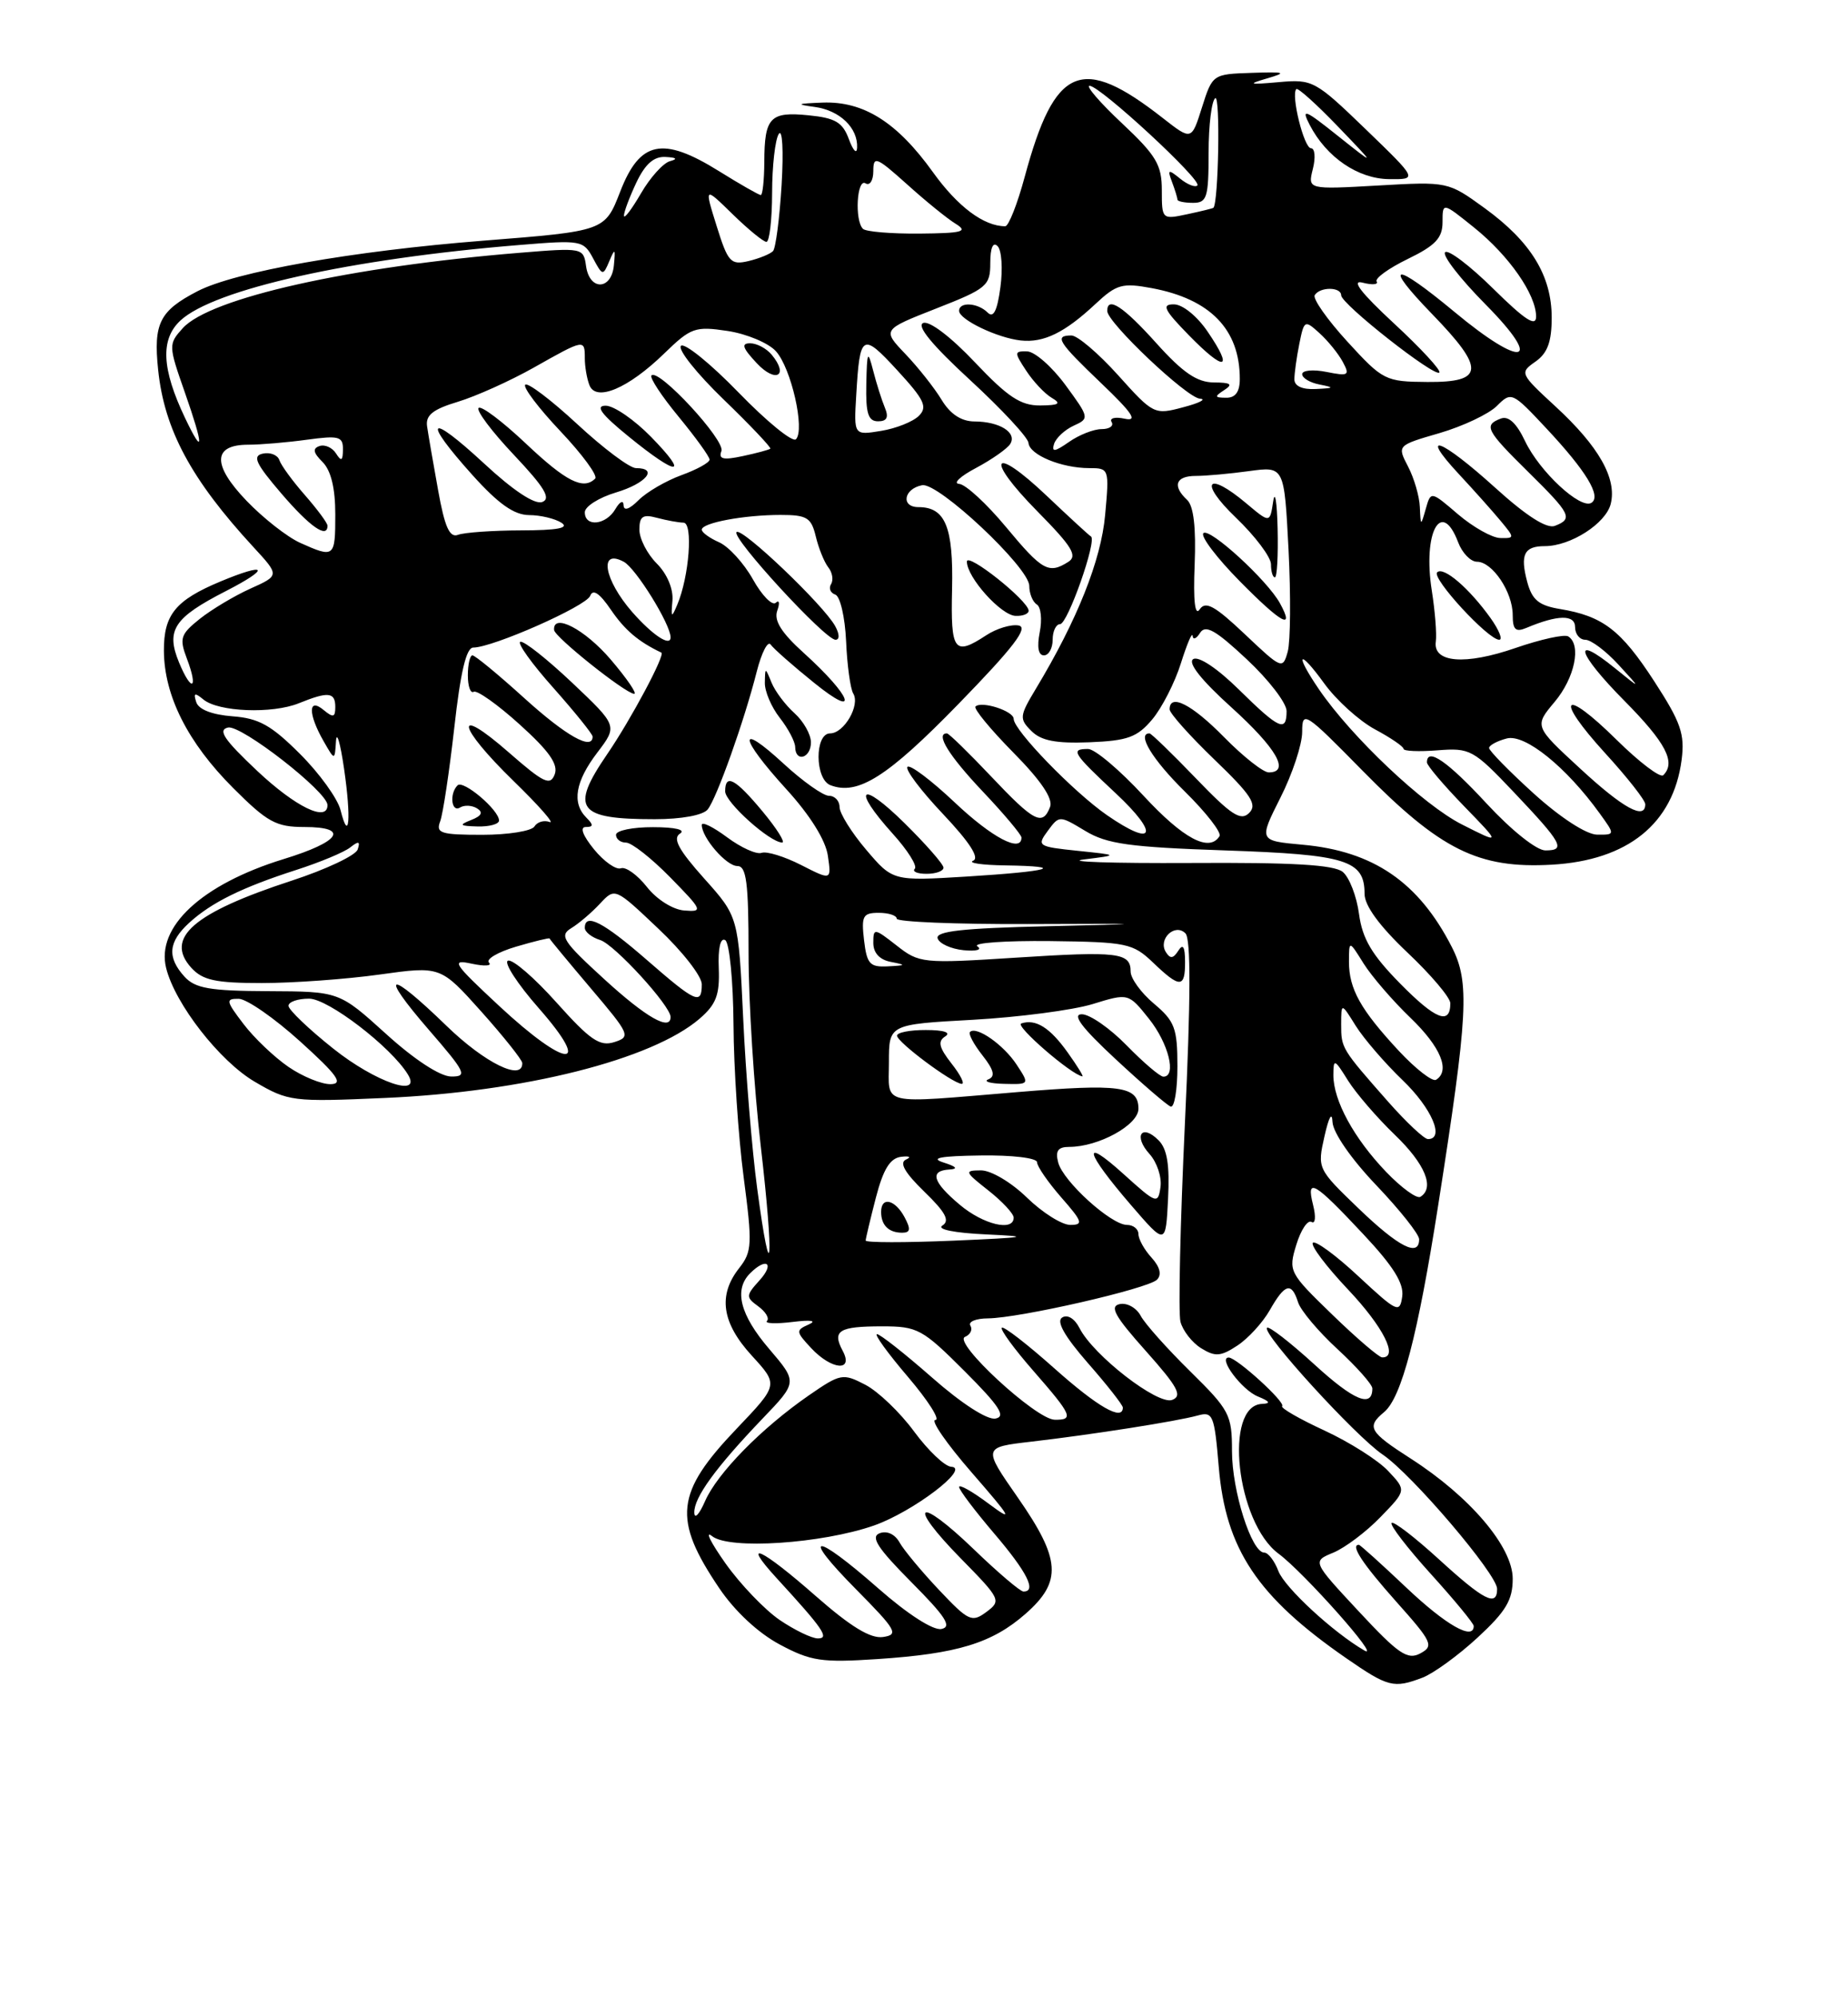 <?xml version="1.0" encoding="UTF-8" standalone="no"?>
<!DOCTYPE svg PUBLIC "-//W3C//DTD SVG 1.1//EN" "http://www.w3.org/Graphics/SVG/1.1/DTD/svg11.dtd" >
<svg xmlns="http://www.w3.org/2000/svg" xmlns:xlink="http://www.w3.org/1999/xlink" version="1.1" viewBox="0 0 237 256">
 <g >
 <path fill="currentColor"
d=" M 182.43 215.03 C 183.83 214.49 187.01 212.19 189.49 209.90 C 193.13 206.54 194.00 205.09 194.00 202.35 C 194.00 198.27 188.54 191.84 180.92 186.95 C 175.59 183.53 175.22 182.89 177.50 181.00 C 179.74 179.14 181.83 171.18 184.44 154.50 C 188.29 129.91 188.50 125.91 186.19 121.38 C 181.94 113.07 176.14 109.09 167.05 108.27 C 161.43 107.76 161.43 107.76 164.21 102.24 C 165.75 99.20 167.00 95.41 167.00 93.81 C 167.00 91.03 167.34 91.25 174.75 98.79 C 184.74 108.95 189.60 111.36 199.01 110.83 C 208.75 110.28 214.59 105.57 215.66 97.41 C 216.09 94.08 215.57 92.59 212.15 87.32 C 207.88 80.75 205.56 78.97 200.07 78.06 C 197.34 77.61 196.48 76.89 195.86 74.58 C 194.93 71.09 195.46 70.00 198.11 70.00 C 201.42 70.00 205.93 67.11 206.57 64.59 C 207.38 61.34 205.05 57.22 199.49 52.10 C 194.92 47.89 194.87 47.78 196.92 46.35 C 198.47 45.26 199.00 43.81 199.00 40.69 C 198.99 35.32 196.33 30.98 190.39 26.67 C 185.70 23.27 185.68 23.27 176.70 23.78 C 167.71 24.29 167.71 24.29 168.37 21.65 C 168.74 20.19 168.63 19.00 168.13 19.00 C 167.23 19.00 165.53 12.14 166.25 11.42 C 166.45 11.21 168.84 13.36 171.56 16.19 C 176.50 21.33 176.50 21.33 171.58 17.42 C 167.32 14.02 166.84 13.83 167.96 16.00 C 170.11 20.16 174.16 22.92 178.15 22.96 C 181.81 23.00 181.81 23.00 175.14 16.56 C 168.67 10.32 168.34 10.14 163.99 10.53 C 160.15 10.87 159.93 10.80 162.50 10.05 C 165.11 9.29 164.85 9.19 160.50 9.34 C 155.54 9.50 155.49 9.53 154.15 13.76 C 152.81 18.01 152.81 18.01 149.15 15.15 C 138.68 6.95 135.28 8.39 131.42 22.65 C 130.48 26.14 129.35 29.00 128.92 29.00 C 126.17 29.00 122.82 26.49 119.64 22.06 C 115.04 15.66 110.76 12.96 105.50 13.15 C 102.16 13.28 101.99 13.37 104.50 13.71 C 107.71 14.15 110.05 16.41 109.92 18.94 C 109.88 19.80 109.41 19.31 108.87 17.85 C 108.07 15.68 107.15 15.12 103.70 14.78 C 98.76 14.28 98.04 15.04 98.02 20.75 C 98.01 23.09 97.80 25.00 97.57 25.00 C 97.33 25.00 94.91 23.62 92.18 21.92 C 84.97 17.44 82.06 18.05 79.54 24.56 C 77.57 29.62 77.57 29.62 61.97 30.85 C 45.20 32.17 30.16 34.83 25.34 37.32 C 20.47 39.84 19.66 41.44 20.28 47.39 C 21.07 55.06 24.51 61.46 32.51 70.13 C 35.86 73.76 35.86 73.76 32.10 75.45 C 30.04 76.38 27.12 78.13 25.61 79.33 C 23.15 81.30 22.98 81.81 23.96 84.40 C 25.47 88.36 24.58 88.82 22.96 84.91 C 21.25 80.76 22.29 79.18 28.99 75.75 C 34.76 72.79 34.29 72.02 28.25 74.54 C 22.51 76.94 21.00 78.79 21.02 83.40 C 21.05 89.18 24.08 95.18 29.90 101.00 C 34.29 105.39 35.41 106.00 39.04 106.00 C 44.88 106.00 43.67 107.88 36.38 110.11 C 25.88 113.34 19.98 118.81 21.31 124.09 C 22.46 128.69 28.18 136.02 32.67 138.65 C 36.99 141.18 37.52 141.25 49.31 140.73 C 67.18 139.96 83.61 135.82 89.72 130.57 C 91.85 128.73 92.31 127.52 92.18 124.10 C 92.07 121.52 92.40 120.13 93.01 120.50 C 93.55 120.84 94.03 125.70 94.07 131.31 C 94.10 136.91 94.69 145.72 95.37 150.87 C 96.50 159.48 96.45 160.43 94.80 162.53 C 92.05 166.02 92.56 169.55 96.42 173.76 C 99.84 177.49 99.84 177.49 94.47 183.12 C 86.61 191.35 86.25 194.70 92.24 203.56 C 94.24 206.52 97.24 209.31 100.00 210.78 C 104.00 212.92 105.38 213.12 112.50 212.65 C 122.80 211.97 127.23 210.61 131.53 206.84 C 136.24 202.70 136.05 199.87 130.52 191.93 C 126.04 185.50 126.04 185.50 132.27 184.78 C 140.17 183.86 150.87 182.18 153.60 181.43 C 155.55 180.89 155.74 181.34 156.30 188.00 C 157.18 198.55 161.24 204.64 172.64 212.53 C 178.02 216.25 178.73 216.43 182.43 215.03 Z  M 174.26 206.54 C 168.28 200.12 168.28 200.12 171.01 199.00 C 172.51 198.37 175.23 196.33 177.05 194.44 C 180.37 191.02 180.37 191.02 178.03 188.54 C 176.75 187.17 173.07 184.84 169.85 183.35 C 166.64 181.87 164.20 180.46 164.43 180.23 C 164.91 179.75 158.59 174.00 157.58 174.00 C 156.15 174.00 159.27 178.17 161.32 178.99 C 162.86 179.62 163.02 179.89 161.86 179.94 C 156.90 180.13 158.55 195.13 163.97 199.14 C 167.21 201.53 177.28 212.87 174.98 211.55 C 170.99 209.24 164.76 203.49 163.95 201.37 C 163.46 200.07 162.64 199.00 162.13 199.00 C 160.51 199.00 158.00 191.11 158.00 186.00 C 158.00 181.33 157.69 180.74 152.64 175.77 C 149.69 172.87 146.83 169.67 146.29 168.65 C 145.75 167.63 144.54 166.95 143.60 167.15 C 142.26 167.43 142.96 168.70 146.94 173.15 C 151.05 177.76 151.68 178.91 150.33 179.43 C 148.49 180.13 140.22 173.73 138.44 170.22 C 137.82 169.00 136.90 168.44 136.22 168.87 C 135.43 169.35 136.52 171.27 139.52 174.71 C 141.99 177.52 144.00 180.09 144.00 180.41 C 144.00 182.19 140.79 180.35 135.20 175.37 C 131.74 172.29 128.72 169.95 128.48 170.18 C 128.25 170.41 130.07 172.90 132.53 175.71 C 137.50 181.40 137.77 182.01 135.25 181.97 C 132.85 181.92 122.13 172.02 123.76 171.35 C 124.45 171.06 124.76 170.42 124.45 169.91 C 124.14 169.41 125.15 168.99 126.69 168.98 C 130.73 168.95 147.22 165.18 148.38 164.02 C 149.01 163.39 148.77 162.40 147.68 161.19 C 146.75 160.18 146.00 158.82 146.00 158.17 C 146.00 157.53 145.34 157.00 144.53 157.00 C 142.50 157.00 136.34 151.42 135.71 149.00 C 135.32 147.51 135.68 147.00 137.13 147.00 C 140.89 147.00 146.00 144.19 146.00 142.12 C 146.00 139.20 143.68 138.88 130.45 139.98 C 112.54 141.46 114.00 141.80 114.00 136.15 C 114.00 131.30 114.00 131.30 124.75 130.71 C 130.66 130.38 137.58 129.47 140.11 128.70 C 144.72 127.28 144.72 127.28 147.36 130.59 C 149.86 133.72 150.93 138.00 149.20 138.00 C 148.76 138.00 146.65 136.20 144.50 134.00 C 142.35 131.80 139.76 130.00 138.74 130.00 C 137.44 130.00 138.72 131.71 143.07 135.75 C 146.47 138.91 149.65 141.65 150.13 141.83 C 150.61 142.02 151.00 139.69 151.00 136.67 C 151.00 131.79 150.66 130.89 148.00 128.65 C 146.35 127.27 145.00 125.41 145.00 124.53 C 145.00 122.09 143.43 121.90 130.22 122.75 C 118.32 123.51 117.89 123.47 114.99 121.19 C 112.11 118.94 112.00 118.93 112.00 120.86 C 112.00 122.14 112.81 123.02 114.25 123.29 C 116.26 123.68 116.22 123.74 113.86 123.86 C 111.55 123.98 111.17 123.56 110.81 120.50 C 110.45 117.40 110.66 117.00 112.70 117.00 C 113.97 117.00 115.00 117.34 115.00 117.75 C 115.00 118.16 122.54 118.47 131.75 118.44 C 147.77 118.38 147.88 118.40 134.18 118.72 C 123.45 118.97 119.95 119.36 120.25 120.28 C 120.47 120.95 121.97 121.63 123.58 121.79 C 125.23 121.95 126.00 121.73 125.34 121.29 C 124.71 120.85 128.90 120.56 134.66 120.62 C 144.51 120.74 145.28 120.90 147.87 123.37 C 151.33 126.69 152.00 126.67 151.98 123.25 C 151.97 121.33 151.71 120.91 151.11 121.86 C 150.46 122.88 150.07 122.92 149.51 122.02 C 148.49 120.36 150.68 118.28 152.03 119.63 C 152.73 120.33 152.71 128.03 151.96 143.99 C 151.36 156.82 151.10 168.26 151.39 169.41 C 151.69 170.56 152.88 172.09 154.05 172.81 C 155.84 173.92 156.56 173.87 158.68 172.47 C 160.06 171.57 161.94 169.52 162.85 167.92 C 164.78 164.52 165.64 164.28 166.47 166.91 C 166.80 167.96 169.08 170.67 171.54 172.93 C 173.99 175.19 176.00 177.46 176.00 177.96 C 176.00 180.50 173.64 179.53 168.55 174.87 C 165.46 172.05 162.73 169.94 162.49 170.18 C 161.79 170.88 173.87 184.11 177.33 186.44 C 181.09 188.98 192.00 201.78 192.00 203.65 C 192.00 206.00 190.32 205.14 184.55 199.87 C 181.46 197.05 178.72 194.94 178.47 195.20 C 178.21 195.45 180.48 198.40 183.50 201.74 C 186.53 205.08 189.00 208.08 189.00 208.41 C 189.00 210.32 185.44 208.30 180.37 203.50 C 177.17 200.47 174.43 198.00 174.27 198.00 C 173.14 198.00 174.73 200.42 179.03 205.25 C 183.69 210.47 183.92 210.97 182.15 211.92 C 180.51 212.80 179.35 212.01 174.26 206.54 Z  M 148.58 146.15 C 146.40 143.97 145.33 145.60 147.42 147.91 C 148.38 148.97 149.01 150.88 148.83 152.15 C 148.51 154.37 148.33 154.31 144.09 150.48 C 138.63 145.55 139.12 147.58 145.05 154.46 C 149.50 159.62 149.50 159.62 149.80 153.65 C 150.02 149.31 149.69 147.26 148.58 146.15 Z  M 122.04 136.33 C 120.42 134.26 120.23 133.47 121.22 132.84 C 122.01 132.34 121.06 132.02 118.75 132.02 C 116.69 132.01 115.02 132.34 115.04 132.75 C 115.08 133.60 122.07 138.81 123.32 138.92 C 123.77 138.97 123.20 137.80 122.04 136.33 Z  M 130.38 136.46 C 128.72 133.92 125.21 131.46 124.40 132.27 C 124.16 132.50 124.88 133.85 125.99 135.26 C 127.47 137.14 127.67 137.97 126.76 138.34 C 126.07 138.61 126.97 138.88 128.77 138.92 C 132.05 139.00 132.05 139.00 130.38 136.46 Z  M 136.94 134.92 C 134.65 131.70 132.82 130.56 130.97 131.18 C 130.11 131.46 137.43 137.79 138.82 137.96 C 138.99 137.98 138.15 136.61 136.94 134.92 Z  M 99.98 207.63 C 98.07 206.32 94.94 203.06 93.04 200.38 C 91.14 197.69 90.36 196.13 91.32 196.89 C 93.50 198.65 105.38 197.86 112.08 195.53 C 117.07 193.78 124.52 188.14 122.00 188.00 C 121.17 187.96 119.03 185.92 117.23 183.48 C 115.43 181.03 112.61 178.33 110.96 177.48 C 108.09 175.99 107.79 176.05 103.73 178.85 C 97.66 183.05 91.98 188.83 90.42 192.41 C 89.68 194.11 89.06 194.77 89.04 193.88 C 88.99 191.95 91.76 188.13 97.80 181.82 C 102.28 177.15 102.28 177.15 98.64 172.89 C 94.90 168.52 94.09 165.31 96.20 163.20 C 98.29 161.11 99.39 161.91 97.42 164.09 C 95.64 166.06 95.63 166.26 97.25 167.44 C 98.19 168.13 98.70 168.97 98.36 169.31 C 98.03 169.64 99.50 169.70 101.63 169.44 C 104.00 169.15 104.81 169.27 103.72 169.76 C 102.04 170.50 102.06 170.68 104.01 172.77 C 106.64 175.60 109.53 175.86 108.07 173.13 C 106.69 170.55 107.58 170.00 113.14 170.00 C 117.67 170.00 118.30 170.34 123.70 175.74 C 128.17 180.21 129.05 181.56 127.67 181.82 C 126.63 182.03 123.31 179.89 119.55 176.58 C 116.05 173.51 112.87 171.00 112.47 171.00 C 112.08 171.00 113.87 173.47 116.46 176.50 C 119.04 179.53 120.61 182.00 119.96 182.00 C 119.30 182.00 121.40 185.04 124.63 188.75 C 129.78 194.67 130.04 195.15 126.75 192.70 C 124.69 191.16 123.00 190.21 123.00 190.59 C 123.00 190.97 125.03 193.65 127.50 196.55 C 131.72 201.49 132.99 204.01 131.25 203.99 C 130.84 203.99 127.96 201.54 124.86 198.55 C 117.63 191.60 116.23 192.63 123.22 199.75 C 128.34 204.96 128.44 205.17 126.50 206.61 C 124.64 207.99 124.21 207.79 120.44 203.80 C 118.20 201.43 115.92 198.69 115.37 197.71 C 114.78 196.64 113.75 196.16 112.81 196.52 C 111.61 196.98 112.54 198.42 116.87 202.78 C 121.28 207.21 122.12 208.51 120.74 208.79 C 119.69 209.01 116.42 206.91 112.63 203.58 C 104.34 196.30 102.55 196.40 109.82 203.74 C 114.98 208.96 115.29 209.52 113.24 209.82 C 111.64 210.05 109.10 208.50 104.62 204.57 C 97.62 198.42 94.95 197.19 99.58 202.25 C 105.61 208.82 106.41 210.00 104.89 210.00 C 104.10 210.00 101.90 208.93 99.98 207.63 Z  M 170.84 168.48 C 165.31 163.13 165.21 162.93 166.25 159.54 C 166.83 157.64 167.71 156.32 168.20 156.62 C 168.69 156.92 168.78 155.96 168.40 154.45 C 167.49 150.85 168.51 151.43 174.83 158.18 C 178.69 162.29 180.07 164.50 179.83 166.18 C 179.52 168.36 179.18 168.20 174.23 163.60 C 171.34 160.90 168.70 158.97 168.37 159.29 C 168.05 159.62 170.08 162.32 172.89 165.29 C 177.42 170.08 179.41 174.04 177.25 173.98 C 176.84 173.97 173.95 171.50 170.84 168.48 Z  M 97.10 152.28 C 96.45 147.45 95.64 137.65 95.31 130.50 C 94.70 117.50 94.70 117.50 90.30 112.59 C 87.03 108.93 86.24 107.47 87.20 106.85 C 87.99 106.36 86.63 106.02 83.75 106.02 C 81.14 106.01 79.00 106.45 79.00 107.00 C 79.00 107.55 79.58 108.00 80.29 108.00 C 81.00 108.00 83.55 110.00 85.95 112.45 C 90.11 116.69 90.20 116.90 87.75 116.70 C 86.29 116.59 84.22 115.28 82.97 113.69 C 81.75 112.14 80.25 111.06 79.63 111.29 C 79.01 111.52 77.45 110.42 76.17 108.85 C 74.74 107.09 74.33 106.00 75.12 106.00 C 76.12 106.00 76.13 105.73 75.20 104.80 C 73.31 102.91 73.78 100.16 76.61 96.45 C 79.21 93.03 79.21 93.03 73.38 87.51 C 70.16 84.47 67.18 82.11 66.73 82.26 C 66.29 82.40 68.20 85.07 70.97 88.17 C 73.73 91.28 76.00 94.09 76.00 94.41 C 76.00 96.24 72.61 94.34 67.26 89.50 C 63.92 86.47 60.92 84.00 60.59 84.00 C 60.27 84.00 60.00 85.15 60.00 86.56 C 60.00 87.97 60.34 88.91 60.75 88.67 C 61.16 88.42 63.82 90.30 66.65 92.86 C 70.43 96.27 71.62 97.97 71.14 99.25 C 70.57 100.76 69.72 100.35 65.24 96.43 C 58.09 90.18 58.59 93.03 65.89 100.13 C 69.12 103.27 71.19 105.63 70.49 105.36 C 69.78 105.09 68.91 105.34 68.54 105.93 C 68.18 106.52 65.16 107.00 61.83 107.00 C 56.52 107.00 55.87 106.79 56.45 105.28 C 56.81 104.33 57.62 98.93 58.26 93.28 C 59.05 86.16 59.80 83.00 60.69 83.00 C 63.19 83.00 75.18 77.70 75.69 76.37 C 76.04 75.45 76.90 76.03 78.35 78.16 C 80.13 80.76 81.86 82.24 84.82 83.65 C 85.35 83.91 80.91 92.23 77.86 96.68 C 73.07 103.68 74.04 105.00 83.96 105.00 C 87.40 105.00 90.16 104.49 90.76 103.75 C 91.93 102.28 95.45 92.40 97.05 86.08 C 97.67 83.65 98.47 82.09 98.83 82.61 C 99.20 83.14 101.71 85.35 104.42 87.53 C 110.33 92.31 109.28 89.29 103.08 83.69 C 100.20 81.09 99.23 79.54 99.68 78.27 C 100.03 77.30 99.94 76.84 99.49 77.26 C 99.03 77.67 97.71 76.32 96.56 74.26 C 95.40 72.19 93.46 70.06 92.23 69.51 C 91.00 68.97 90.00 68.24 90.00 67.89 C 90.00 67.01 95.43 66.00 100.11 66.00 C 103.49 66.00 104.04 66.34 104.62 68.75 C 104.98 70.26 105.70 72.04 106.22 72.71 C 106.75 73.37 106.91 74.34 106.58 74.87 C 106.25 75.40 106.50 76.00 107.12 76.21 C 107.75 76.42 108.37 79.11 108.51 82.19 C 108.64 85.27 109.06 88.28 109.42 88.88 C 110.35 90.37 108.25 94.00 106.46 94.00 C 104.46 94.00 104.49 99.87 106.50 100.64 C 110.02 101.99 113.83 99.57 122.94 90.21 C 129.97 82.99 131.94 80.42 130.64 80.17 C 129.69 79.99 127.81 80.55 126.49 81.42 C 122.37 84.12 121.91 83.51 122.10 75.52 C 122.28 67.55 121.24 65.00 117.79 65.00 C 115.50 65.00 115.89 62.65 118.26 62.19 C 120.32 61.79 132.00 72.75 132.00 75.09 C 132.00 76.07 132.44 77.15 132.97 77.48 C 133.50 77.81 133.67 79.41 133.34 81.04 C 132.97 82.92 133.16 84.00 133.88 84.00 C 134.49 84.00 135.00 83.10 135.00 82.00 C 135.00 80.90 135.43 80.00 135.95 80.00 C 136.92 80.00 140.72 69.23 139.91 68.76 C 139.66 68.62 137.12 66.28 134.25 63.56 C 127.23 56.90 126.21 58.62 133.06 65.56 C 137.50 70.06 138.23 71.25 137.00 72.02 C 134.49 73.61 133.67 73.15 129.00 67.53 C 126.53 64.56 123.83 62.07 123.00 62.02 C 122.17 61.96 123.16 61.04 125.19 59.97 C 127.21 58.89 129.18 57.51 129.56 56.90 C 130.46 55.45 128.20 54.03 124.97 54.02 C 123.28 54.01 121.87 53.08 120.76 51.25 C 119.85 49.74 117.76 47.10 116.12 45.38 C 113.14 42.26 113.14 42.26 120.07 39.54 C 126.58 36.99 127.00 36.63 127.00 33.71 C 127.00 31.76 127.35 30.95 127.94 31.55 C 128.46 32.07 128.62 34.44 128.30 36.81 C 127.89 39.85 127.41 40.81 126.66 40.06 C 125.40 38.80 123.00 38.65 123.00 39.84 C 123.00 40.96 127.89 43.31 130.91 43.64 C 133.85 43.96 136.56 42.64 140.50 38.95 C 143.20 36.43 143.93 36.23 147.71 36.93 C 155.22 38.33 159.00 42.23 159.00 48.57 C 159.00 50.22 158.44 51.00 157.25 50.98 C 155.75 50.97 155.72 50.83 157.00 50.00 C 158.16 49.25 157.86 49.03 155.65 49.02 C 153.51 49.00 151.69 47.76 148.31 44.00 C 144.06 39.27 142.00 37.92 142.00 39.86 C 142.00 41.34 152.21 51.00 153.89 51.10 C 154.78 51.16 153.81 51.66 151.74 52.20 C 148.05 53.19 147.91 53.12 143.40 48.10 C 140.88 45.30 138.18 43.00 137.41 43.00 C 135.16 43.00 135.68 43.82 141.25 49.14 C 145.24 52.95 145.96 54.04 144.25 53.67 C 143.01 53.40 142.25 53.59 142.56 54.09 C 142.87 54.59 142.29 55.00 141.28 55.00 C 140.27 55.00 138.38 55.74 137.09 56.65 C 135.27 57.92 134.84 57.98 135.18 56.90 C 135.43 56.13 136.56 55.08 137.70 54.56 C 139.73 53.64 139.71 53.53 136.64 49.35 C 134.91 47.00 132.70 45.06 131.73 45.04 C 130.06 45.00 130.05 45.15 131.61 47.52 C 132.52 48.91 133.99 50.47 134.88 50.99 C 136.15 51.73 135.83 51.95 133.40 51.97 C 130.91 51.99 129.25 50.90 125.03 46.44 C 121.96 43.19 119.20 41.09 118.40 41.40 C 117.50 41.75 119.55 44.24 124.41 48.71 C 128.47 52.45 131.84 56.07 131.90 56.77 C 132.02 58.30 136.13 60.00 139.70 60.00 C 142.24 60.00 142.27 60.08 141.73 66.00 C 141.21 71.81 138.15 79.48 132.86 88.26 C 130.74 91.78 130.70 92.13 132.27 93.69 C 133.51 94.94 135.42 95.31 139.72 95.14 C 144.63 94.94 145.84 94.50 147.77 92.21 C 149.02 90.72 150.68 87.47 151.45 85.00 C 152.23 82.53 152.90 80.95 152.95 81.50 C 152.99 82.05 153.43 81.88 153.91 81.11 C 154.60 80.03 155.91 80.77 159.89 84.50 C 162.70 87.12 165.00 90.11 165.00 91.14 C 165.00 93.90 164.05 93.47 158.88 88.38 C 156.13 85.67 153.71 84.06 153.03 84.48 C 152.29 84.94 154.05 87.17 157.94 90.68 C 163.73 95.92 165.49 99.00 162.71 99.00 C 162.00 99.00 159.43 96.97 157.00 94.50 C 152.86 90.28 150.00 88.82 150.00 90.92 C 150.00 91.42 152.59 94.32 155.75 97.36 C 160.48 101.91 161.27 103.12 160.20 104.20 C 159.12 105.27 157.91 104.48 153.36 99.75 C 150.32 96.59 147.64 94.00 147.42 94.00 C 145.75 94.00 147.78 97.35 151.96 101.46 C 154.68 104.14 156.68 106.71 156.40 107.17 C 155.09 109.28 151.76 107.51 146.66 102.00 C 143.61 98.70 140.41 96.00 139.55 96.00 C 137.24 96.00 137.54 96.49 143.09 101.68 C 148.76 106.98 148.06 108.70 141.95 104.47 C 137.66 101.49 130.00 93.59 130.00 92.14 C 130.00 91.13 125.87 89.80 125.10 90.56 C 124.84 90.83 127.02 93.48 129.95 96.45 C 133.50 100.04 135.07 102.37 134.67 103.42 C 133.71 105.92 132.63 105.36 127.09 99.50 C 124.23 96.48 121.69 94.00 121.44 94.00 C 119.93 94.00 121.66 96.82 126.00 101.41 C 128.75 104.31 131.00 106.99 131.00 107.35 C 131.00 109.36 127.21 107.36 122.43 102.84 C 119.43 100.01 116.71 97.96 116.38 98.29 C 116.05 98.62 118.10 101.34 120.94 104.34 C 124.36 107.96 125.66 109.98 124.80 110.32 C 124.09 110.61 125.94 110.88 128.92 110.92 C 136.97 111.04 134.75 111.68 124.00 112.35 C 114.50 112.93 114.50 112.93 111.08 108.91 C 109.20 106.70 107.67 104.24 107.67 103.44 C 107.67 102.65 107.06 102.00 106.31 102.00 C 105.57 102.00 102.94 100.14 100.48 97.87 C 94.52 92.38 94.76 94.48 100.86 101.17 C 103.89 104.49 105.89 107.70 106.17 109.68 C 106.63 112.85 106.63 112.85 102.74 110.87 C 100.60 109.78 98.32 109.08 97.68 109.31 C 97.03 109.55 95.04 108.65 93.25 107.32 C 91.46 105.99 90.00 105.27 90.00 105.73 C 90.00 107.36 93.14 111.00 94.56 111.00 C 95.73 111.00 96.00 113.11 96.00 122.25 C 96.00 128.44 96.70 139.51 97.56 146.86 C 99.29 161.77 98.93 165.98 97.10 152.28 Z  M 121.00 111.21 C 121.00 110.78 118.75 108.21 116.00 105.50 C 110.34 99.92 109.17 100.96 114.48 106.85 C 116.40 108.97 117.67 110.99 117.32 111.35 C 116.96 111.71 117.64 112.00 118.83 112.00 C 120.03 112.00 121.00 111.65 121.00 111.21 Z  M 97.81 104.02 C 94.30 99.80 93.00 99.10 93.00 101.43 C 93.00 102.83 98.72 107.97 100.31 107.99 C 100.75 108.00 99.63 106.21 97.81 104.02 Z  M 64.00 105.17 C 64.00 103.82 59.41 99.93 58.68 100.66 C 57.61 101.72 57.89 104.19 59.00 103.50 C 59.55 103.16 60.53 103.21 61.18 103.61 C 62.00 104.12 61.76 104.58 60.43 105.10 C 58.81 105.74 58.94 105.87 61.25 105.93 C 62.76 105.97 64.00 105.63 64.00 105.17 Z  M 104.00 95.15 C 104.00 94.14 103.05 92.45 101.88 91.40 C 100.72 90.36 99.40 88.60 98.95 87.50 C 98.13 85.50 98.13 85.50 98.09 87.50 C 98.06 88.60 98.92 90.62 100.00 92.00 C 101.08 93.38 101.97 95.06 101.98 95.75 C 102.01 97.77 104.00 97.18 104.00 95.15 Z  M 78.32 84.53 C 75.00 80.65 70.89 78.51 71.06 80.75 C 71.13 81.65 80.14 88.83 81.32 88.93 C 81.77 88.97 80.42 86.99 78.32 84.53 Z  M 107.11 80.25 C 105.62 77.54 95.12 67.54 94.46 68.20 C 93.77 68.90 105.81 82.00 107.15 82.00 C 107.69 82.00 107.68 81.29 107.11 80.25 Z  M 131.92 78.25 C 131.76 76.89 124.00 70.74 124.00 71.98 C 124.00 74.00 128.39 78.89 130.25 78.94 C 131.21 78.98 131.96 78.66 131.92 78.25 Z  M 154.89 42.53 C 153.54 40.53 151.66 39.01 150.55 39.01 C 148.94 39.00 149.27 39.70 152.48 42.98 C 157.08 47.69 158.26 47.47 154.89 42.53 Z  M 111.02 159.00 C 111.03 158.72 111.62 156.25 112.33 153.50 C 113.28 149.85 114.15 148.44 115.57 148.27 C 116.63 148.14 116.91 148.30 116.20 148.62 C 115.30 149.02 116.02 150.29 118.54 152.74 C 121.27 155.38 121.85 156.47 120.86 157.08 C 120.09 157.57 122.40 158.03 126.52 158.22 C 132.43 158.49 131.78 158.61 122.25 159.02 C 116.06 159.28 111.01 159.28 111.02 159.00 Z  M 116.00 156.00 C 114.78 153.73 113.00 153.33 113.00 155.33 C 113.00 157.04 113.97 158.00 115.70 158.00 C 116.76 158.00 116.83 157.55 116.00 156.00 Z  M 174.21 154.87 C 168.96 149.82 168.93 149.76 169.86 145.64 C 170.42 143.15 170.83 142.42 170.89 143.82 C 170.96 145.18 173.29 148.55 176.50 151.91 C 179.53 155.09 182.00 158.20 182.00 158.84 C 182.00 161.18 179.38 159.84 174.21 154.87 Z  M 123.08 154.41 C 119.60 151.49 119.18 150.05 121.75 149.90 C 122.92 149.83 122.67 149.53 121.00 149.00 C 119.22 148.43 120.59 148.17 125.75 148.10 C 129.81 148.04 133.00 148.42 133.00 148.97 C 133.00 149.50 134.40 151.52 136.10 153.47 C 138.83 156.58 138.97 157.00 137.26 157.00 C 136.18 157.00 133.69 155.43 131.70 153.50 C 129.69 151.54 127.09 150.00 125.80 150.01 C 123.64 150.02 123.70 150.18 126.75 152.58 C 128.54 153.99 130.00 155.56 130.00 156.07 C 130.00 157.89 126.10 156.96 123.08 154.41 Z  M 177.77 150.21 C 173.63 145.89 171.00 141.06 171.00 137.80 C 171.01 135.65 171.13 135.69 172.88 138.50 C 173.92 140.15 176.62 143.28 178.88 145.45 C 182.77 149.19 184.03 152.24 182.16 153.40 C 181.70 153.68 179.73 152.25 177.77 150.21 Z  M 178.06 141.25 C 172.03 134.41 172.00 134.36 172.00 131.29 C 172.01 128.50 172.01 128.50 173.88 131.50 C 174.92 133.15 177.62 136.28 179.88 138.45 C 183.62 142.04 185.32 146.00 183.13 146.00 C 182.65 146.00 180.37 143.86 178.06 141.25 Z  M 37.00 136.75 C 35.19 135.51 32.59 133.04 31.23 131.25 C 28.97 128.29 28.91 128.00 30.62 128.02 C 31.65 128.04 35.20 130.50 38.50 133.49 C 43.29 137.82 44.07 138.93 42.40 138.96 C 41.24 138.98 38.81 137.99 37.00 136.75 Z  M 42.75 134.41 C 39.59 131.90 37.00 129.42 37.00 128.92 C 37.00 128.41 38.19 128.00 39.64 128.00 C 42.08 128.00 50.13 134.17 52.30 137.70 C 54.19 140.78 48.15 138.71 42.75 134.41 Z  M 179.41 134.71 C 174.49 129.42 173.00 126.76 173.00 123.26 C 173.01 120.50 173.01 120.50 174.88 123.50 C 175.92 125.15 178.62 128.28 180.88 130.45 C 184.77 134.19 186.03 137.24 184.17 138.40 C 183.71 138.68 181.57 137.02 179.41 134.71 Z  M 49.50 132.51 C 43.50 127.08 43.50 127.08 34.40 127.04 C 26.90 127.01 25.02 126.68 23.65 125.17 C 21.41 122.69 21.58 120.74 24.25 118.29 C 27.10 115.68 31.04 113.74 38.00 111.50 C 41.02 110.53 44.14 109.23 44.91 108.62 C 46.00 107.76 46.22 107.82 45.87 108.88 C 45.62 109.64 41.81 111.44 37.40 112.88 C 24.79 117.00 21.08 120.22 24.53 124.04 C 25.99 125.64 27.63 126.00 33.58 126.00 C 37.58 126.00 44.38 125.51 48.68 124.91 C 56.50 123.82 56.50 123.82 61.73 129.66 C 64.60 132.87 66.96 135.84 66.98 136.25 C 67.05 138.64 62.19 136.26 57.28 131.50 C 49.76 124.21 48.50 124.49 55.00 132.00 C 59.74 137.47 59.99 138.00 57.85 137.98 C 56.43 137.96 53.12 135.80 49.50 132.51 Z  M 64.00 128.92 C 58.10 123.43 57.78 122.93 60.50 123.52 C 62.15 123.87 63.14 123.81 62.71 123.38 C 62.28 122.95 63.84 122.03 66.17 121.34 C 68.51 120.65 70.45 120.18 70.48 120.29 C 70.51 120.41 72.89 123.28 75.77 126.68 C 80.79 132.59 80.92 132.89 78.78 133.57 C 76.92 134.16 75.68 133.31 71.39 128.52 C 68.56 125.35 65.75 122.92 65.15 123.13 C 64.56 123.33 66.34 126.09 69.12 129.25 C 76.10 137.20 72.66 136.98 64.00 128.92 Z  M 77.50 125.51 C 72.18 120.65 71.70 119.91 73.27 118.96 C 74.24 118.37 75.89 116.96 76.95 115.82 C 78.87 113.76 78.87 113.76 84.43 119.03 C 87.50 121.92 90.00 125.12 90.00 126.15 C 90.00 128.85 89.26 128.53 82.91 123.00 C 77.37 118.18 75.00 116.96 75.00 118.93 C 75.00 119.45 75.89 120.15 76.98 120.49 C 78.83 121.08 86.00 128.92 86.00 130.35 C 86.00 132.20 82.87 130.42 77.50 125.51 Z  M 179.59 126.09 C 175.93 122.38 174.72 120.33 174.29 117.15 C 173.99 114.88 173.05 112.46 172.21 111.76 C 171.08 110.84 165.83 110.53 152.59 110.61 C 142.64 110.66 136.53 110.46 139.00 110.16 C 143.50 109.60 143.50 109.60 138.20 109.05 C 133.10 108.52 132.95 108.42 134.37 106.50 C 135.85 104.50 135.85 104.50 139.18 106.50 C 141.96 108.18 144.85 108.58 157.10 109.00 C 172.69 109.53 175.00 110.25 175.00 114.57 C 175.00 116.08 176.91 118.69 180.50 122.09 C 183.53 124.95 186.00 127.87 186.00 128.59 C 186.00 131.42 184.12 130.69 179.59 126.09 Z  M 190.66 103.00 C 185.64 97.57 183.00 95.75 183.00 97.72 C 183.00 98.11 185.14 100.63 187.75 103.32 C 192.50 108.21 192.50 108.21 187.50 105.68 C 182.56 103.19 173.33 94.47 169.15 88.35 C 165.97 83.68 166.54 83.06 169.83 87.60 C 171.38 89.74 174.31 92.39 176.33 93.48 C 178.35 94.56 180.00 95.69 180.00 95.98 C 180.00 96.28 181.96 96.36 184.36 96.17 C 188.52 95.84 188.96 96.07 194.11 101.50 C 200.38 108.11 200.86 109.00 198.19 109.00 C 197.06 109.00 193.84 106.43 190.66 103.00 Z  M 196.72 101.73 C 193.54 98.85 190.96 96.21 190.97 95.87 C 190.99 95.52 192.01 94.97 193.24 94.65 C 195.57 94.04 200.85 98.29 205.15 104.25 C 207.14 107.00 207.14 107.00 204.82 106.98 C 203.45 106.96 200.13 104.81 196.72 101.73 Z  M 43.67 103.82 C 43.30 102.36 40.97 99.12 38.48 96.64 C 34.79 92.95 33.19 92.06 29.81 91.81 C 27.21 91.61 25.47 90.94 25.17 90.00 C 24.78 88.81 24.97 88.74 26.09 89.66 C 28.02 91.25 34.90 91.52 38.32 90.14 C 42.10 88.61 43.00 88.70 43.00 90.62 C 43.00 91.95 42.73 92.02 41.50 91.00 C 39.50 89.34 39.50 91.51 41.50 95.00 C 42.93 97.50 42.93 97.50 43.09 95.00 C 43.17 93.62 43.64 95.20 44.12 98.50 C 45.06 104.91 44.78 108.23 43.67 103.82 Z  M 33.00 98.82 C 28.74 94.81 27.89 93.56 29.24 93.25 C 30.92 92.87 42.00 101.49 42.00 103.19 C 42.00 105.42 37.92 103.44 33.00 98.82 Z  M 202.63 98.49 C 196.76 93.08 196.76 93.08 199.38 89.96 C 201.96 86.89 202.84 82.64 201.12 81.57 C 200.63 81.27 197.59 81.94 194.37 83.05 C 187.90 85.29 183.74 84.95 184.14 82.22 C 184.27 81.27 184.04 78.36 183.63 75.74 C 182.44 68.26 184.84 63.82 187.00 69.50 C 187.52 70.88 188.61 72.00 189.42 72.00 C 191.39 72.00 194.00 75.88 194.00 78.83 C 194.00 80.71 194.37 81.06 195.75 80.48 C 199.79 78.78 202.00 78.75 202.00 80.38 C 202.00 81.27 202.59 82.00 203.31 82.00 C 204.04 82.00 205.95 83.44 207.56 85.19 C 210.50 88.39 210.50 88.39 207.12 85.65 C 201.51 81.10 202.24 83.68 208.31 89.81 C 213.64 95.19 214.96 97.71 213.31 99.36 C 212.93 99.74 210.24 97.70 207.33 94.83 C 200.40 87.99 199.27 89.32 205.87 96.55 C 208.69 99.63 211.00 102.57 211.00 103.08 C 211.00 105.16 208.17 103.61 202.63 98.49 Z  M 191.18 79.25 C 188.43 75.40 185.11 72.55 184.31 73.36 C 183.57 74.10 190.85 82.00 192.27 82.00 C 192.75 82.00 192.25 80.76 191.18 79.25 Z  M 159.65 81.29 C 155.80 77.65 154.61 76.99 153.86 78.10 C 153.25 79.02 153.02 77.06 153.21 72.37 C 153.40 67.63 153.08 64.86 152.25 64.08 C 150.31 62.28 150.77 61.00 153.36 61.00 C 154.66 61.00 157.74 60.72 160.21 60.38 C 164.70 59.77 164.70 59.77 165.25 70.45 C 165.55 76.33 165.50 82.20 165.15 83.51 C 164.51 85.82 164.39 85.78 159.65 81.29 Z  M 164.16 77.34 C 162.54 74.37 155.10 67.57 154.33 68.34 C 153.94 68.73 156.04 71.50 159.00 74.50 C 164.34 79.91 166.09 80.87 164.16 77.34 Z  M 163.85 67.75 C 163.77 64.31 163.51 62.75 163.28 64.28 C 162.86 67.06 162.86 67.06 159.85 64.53 C 154.79 60.27 153.68 61.72 158.48 66.33 C 160.97 68.71 163.00 71.41 163.00 72.33 C 163.00 73.25 163.22 74.00 163.50 74.00 C 163.78 74.00 163.93 71.19 163.85 67.75 Z  M 81.10 78.47 C 77.46 74.31 76.76 70.27 79.99 72.00 C 81.54 72.82 86.00 80.02 86.00 81.69 C 86.00 82.94 83.71 81.43 81.10 78.47 Z  M 86.24 76.98 C 86.36 75.47 85.55 73.55 84.23 72.23 C 83.00 71.00 82.00 69.05 82.00 67.88 C 82.00 66.18 82.44 65.88 84.25 66.37 C 85.49 66.70 87.02 66.98 87.65 66.99 C 88.91 67.00 88.39 73.89 86.86 77.50 C 86.12 79.26 86.04 79.20 86.24 76.98 Z  M 38.50 69.58 C 36.85 68.84 33.75 66.41 31.62 64.19 C 27.19 59.58 27.27 57.00 31.83 57.00 C 33.42 57.00 36.81 56.71 39.36 56.36 C 43.47 55.80 44.00 55.94 43.98 57.61 C 43.97 59.07 43.77 59.19 43.10 58.13 C 42.62 57.37 41.67 56.94 40.98 57.17 C 40.06 57.48 40.16 58.02 41.37 59.22 C 42.45 60.31 43.00 62.57 43.00 65.93 C 43.00 71.46 42.89 71.55 38.50 69.58 Z  M 42.00 67.38 C 42.00 67.04 40.70 65.29 39.12 63.48 C 37.53 61.67 36.05 59.65 35.83 58.98 C 35.61 58.32 34.66 57.94 33.72 58.14 C 32.33 58.43 32.77 59.39 36.08 63.25 C 39.74 67.52 42.00 69.10 42.00 67.38 Z  M 56.18 62.80 C 55.55 59.33 54.92 55.66 54.77 54.63 C 54.57 53.22 55.52 52.46 58.71 51.50 C 61.03 50.80 65.41 48.83 68.45 47.12 C 74.95 43.45 75.00 43.44 75.00 45.92 C 75.00 46.97 75.26 48.52 75.59 49.36 C 76.42 51.54 80.56 49.80 85.17 45.32 C 88.60 41.99 89.14 41.79 93.31 42.42 C 95.76 42.79 98.55 43.96 99.51 45.02 C 101.47 47.18 103.26 55.07 102.08 56.30 C 101.65 56.74 98.34 54.04 94.72 50.31 C 91.10 46.58 87.77 43.89 87.33 44.33 C 86.89 44.78 89.35 47.87 92.80 51.20 C 96.25 54.53 98.94 57.38 98.79 57.51 C 98.63 57.65 97.04 58.08 95.25 58.46 C 92.74 59.00 92.12 58.85 92.52 57.81 C 93.04 56.45 84.48 47.19 83.55 48.12 C 83.28 48.39 84.85 50.77 87.03 53.41 C 89.21 56.06 91.00 58.53 91.00 58.91 C 91.00 59.29 89.38 60.18 87.40 60.90 C 85.42 61.62 82.94 63.06 81.90 64.10 C 80.71 65.29 79.99 65.53 79.97 64.75 C 79.95 64.06 79.49 64.28 78.92 65.25 C 77.72 67.31 75.00 67.59 75.00 65.66 C 75.00 64.92 76.80 63.78 79.00 63.12 C 82.88 61.96 84.48 60.00 81.56 60.00 C 80.76 60.00 77.37 57.46 74.03 54.36 C 70.68 51.26 67.68 48.99 67.36 49.31 C 67.04 49.63 69.08 52.32 71.88 55.28 C 74.69 58.25 76.69 60.98 76.33 61.34 C 74.82 62.85 72.59 61.72 67.43 56.84 C 64.43 54.01 61.71 51.96 61.38 52.29 C 61.05 52.62 63.09 55.33 65.92 58.32 C 69.83 62.46 70.70 63.90 69.55 64.34 C 68.59 64.71 65.83 62.89 62.02 59.35 C 54.90 52.77 54.08 53.65 60.59 60.89 C 63.91 64.58 65.92 66.00 67.84 66.02 C 69.30 66.02 71.17 66.47 72.00 67.00 C 73.05 67.68 71.51 67.97 66.83 67.98 C 63.16 67.99 59.52 68.25 58.74 68.55 C 57.66 68.96 57.03 67.56 56.18 62.80 Z  M 83.50 56.00 C 81.35 53.80 78.73 52.00 77.68 52.00 C 76.29 52.00 77.10 53.09 80.63 55.96 C 86.93 61.09 88.49 61.11 83.50 56.00 Z  M 98.97 45.47 C 98.30 44.66 97.06 44.00 96.20 44.00 C 95.02 44.00 95.23 44.61 97.06 46.56 C 99.49 49.15 101.21 48.17 98.97 45.47 Z  M 187.00 65.93 C 183.50 62.93 183.50 62.93 182.85 65.22 C 182.21 67.47 182.20 67.47 182.09 65.00 C 182.04 63.62 181.35 61.28 180.58 59.80 C 179.17 57.09 179.17 57.09 184.62 55.51 C 187.62 54.63 190.93 53.07 191.97 52.03 C 193.82 50.18 193.94 50.23 198.29 54.88 C 203.44 60.38 205.41 63.63 204.09 64.45 C 202.68 65.31 197.44 60.44 195.59 56.55 C 194.49 54.23 193.46 53.27 192.47 53.65 C 190.24 54.50 190.58 55.16 196.00 60.50 C 201.47 65.89 201.77 66.49 199.41 67.40 C 198.36 67.80 195.76 66.14 191.74 62.50 C 184.82 56.24 181.85 55.12 187.08 60.75 C 189.00 62.81 191.41 65.51 192.44 66.75 C 194.27 68.95 194.27 69.00 192.40 68.96 C 191.36 68.94 188.93 67.57 187.00 65.93 Z  M 23.74 53.59 C 20.73 47.28 20.55 43.50 23.13 41.09 C 27.45 37.07 44.93 33.17 66.64 31.40 C 74.50 30.75 74.83 30.81 76.05 33.09 C 77.27 35.37 77.34 35.38 78.14 33.48 C 78.86 31.76 78.94 31.83 78.73 34.00 C 78.43 37.21 75.61 37.30 75.16 34.11 C 74.83 31.76 74.72 31.74 66.66 32.40 C 44.83 34.18 26.96 38.18 23.44 42.06 C 21.59 44.11 21.59 44.27 23.71 50.31 C 26.14 57.24 26.15 58.64 23.74 53.59 Z  M 109.81 50.65 C 110.27 42.75 110.57 42.57 115.07 47.46 C 118.55 51.24 118.99 52.16 117.84 53.30 C 117.09 54.05 114.91 54.92 112.99 55.23 C 109.50 55.80 109.50 55.80 109.81 50.65 Z  M 113.48 52.25 C 113.08 51.29 112.40 49.15 111.98 47.50 C 111.29 44.82 111.19 45.00 111.10 49.25 C 111.02 52.99 111.34 54.00 112.61 54.00 C 113.75 54.00 114.00 53.49 113.48 52.25 Z  M 166.00 48.62 C 166.00 47.87 166.28 45.83 166.63 44.09 C 167.25 41.02 167.32 40.98 169.22 42.70 C 170.30 43.68 171.65 45.34 172.21 46.39 C 173.14 48.12 172.95 48.24 170.11 47.67 C 168.40 47.33 167.00 47.46 167.00 47.96 C 167.00 48.45 168.01 49.06 169.25 49.29 C 171.18 49.67 171.11 49.75 168.75 49.86 C 167.02 49.95 166.00 49.49 166.00 48.62 Z  M 172.80 43.79 C 170.21 40.96 168.33 38.28 168.61 37.83 C 169.28 36.74 172.00 36.76 172.00 37.85 C 172.00 38.96 183.97 48.37 184.59 47.75 C 184.85 47.49 182.23 44.65 178.78 41.46 C 174.53 37.52 173.23 35.83 174.75 36.23 C 175.99 36.55 176.80 36.48 176.55 36.08 C 176.30 35.68 178.10 34.38 180.55 33.19 C 184.09 31.47 185.00 30.51 185.00 28.47 C 185.00 25.91 185.00 25.91 189.04 29.16 C 193.52 32.76 197.00 37.75 197.00 40.58 C 197.00 41.95 195.57 41.01 191.52 37.02 C 188.51 34.05 185.73 31.94 185.33 32.33 C 184.94 32.73 187.27 35.74 190.53 39.03 C 198.07 46.65 195.33 47.30 186.52 39.97 C 178.70 33.48 177.23 33.62 183.66 40.25 C 190.49 47.29 190.38 49.01 183.08 48.96 C 177.66 48.92 177.36 48.77 172.80 43.79 Z  M 91.91 28.98 C 90.32 23.90 90.32 23.90 93.95 27.45 C 95.95 29.40 97.90 31.00 98.29 31.00 C 98.68 31.00 99.01 28.19 99.02 24.75 C 99.02 21.31 99.41 17.90 99.87 17.18 C 100.34 16.43 100.50 19.27 100.24 23.68 C 99.98 27.98 99.48 31.81 99.14 32.18 C 98.79 32.55 97.38 33.13 96.00 33.46 C 93.71 34.00 93.36 33.62 91.91 28.98 Z  M 110.67 29.33 C 109.58 28.25 109.89 22.82 111.00 23.50 C 111.55 23.84 112.00 23.13 112.00 21.93 C 112.00 19.94 112.39 20.10 116.32 23.62 C 118.69 25.76 121.50 28.04 122.57 28.69 C 124.19 29.69 123.44 29.89 117.92 29.94 C 114.30 29.97 111.03 29.70 110.67 29.33 Z  M 80.02 27.65 C 80.01 27.18 80.73 25.27 81.61 23.40 C 82.75 21.01 83.86 20.03 85.36 20.12 C 86.77 20.19 86.96 20.38 85.92 20.66 C 85.06 20.89 83.38 22.75 82.20 24.79 C 81.01 26.83 80.04 28.12 80.02 27.65 Z  M 149.00 24.38 C 149.00 21.13 148.29 19.93 143.89 15.80 C 141.07 13.16 139.21 11.00 139.74 11.00 C 141.08 11.00 154.21 23.13 153.56 23.77 C 153.28 24.05 152.28 23.66 151.34 22.89 C 149.82 21.66 149.70 21.71 150.31 23.33 C 150.69 24.34 151.00 25.35 151.00 25.58 C 151.00 25.81 151.90 26.00 153.00 26.00 C 154.79 26.00 155.00 25.33 155.00 19.56 C 155.00 16.02 155.39 12.88 155.86 12.58 C 156.51 12.18 156.27 25.92 155.62 26.63 C 155.55 26.71 154.04 27.08 152.25 27.46 C 149.03 28.15 149.00 28.12 149.00 24.38 Z "/>
</g>
</svg>